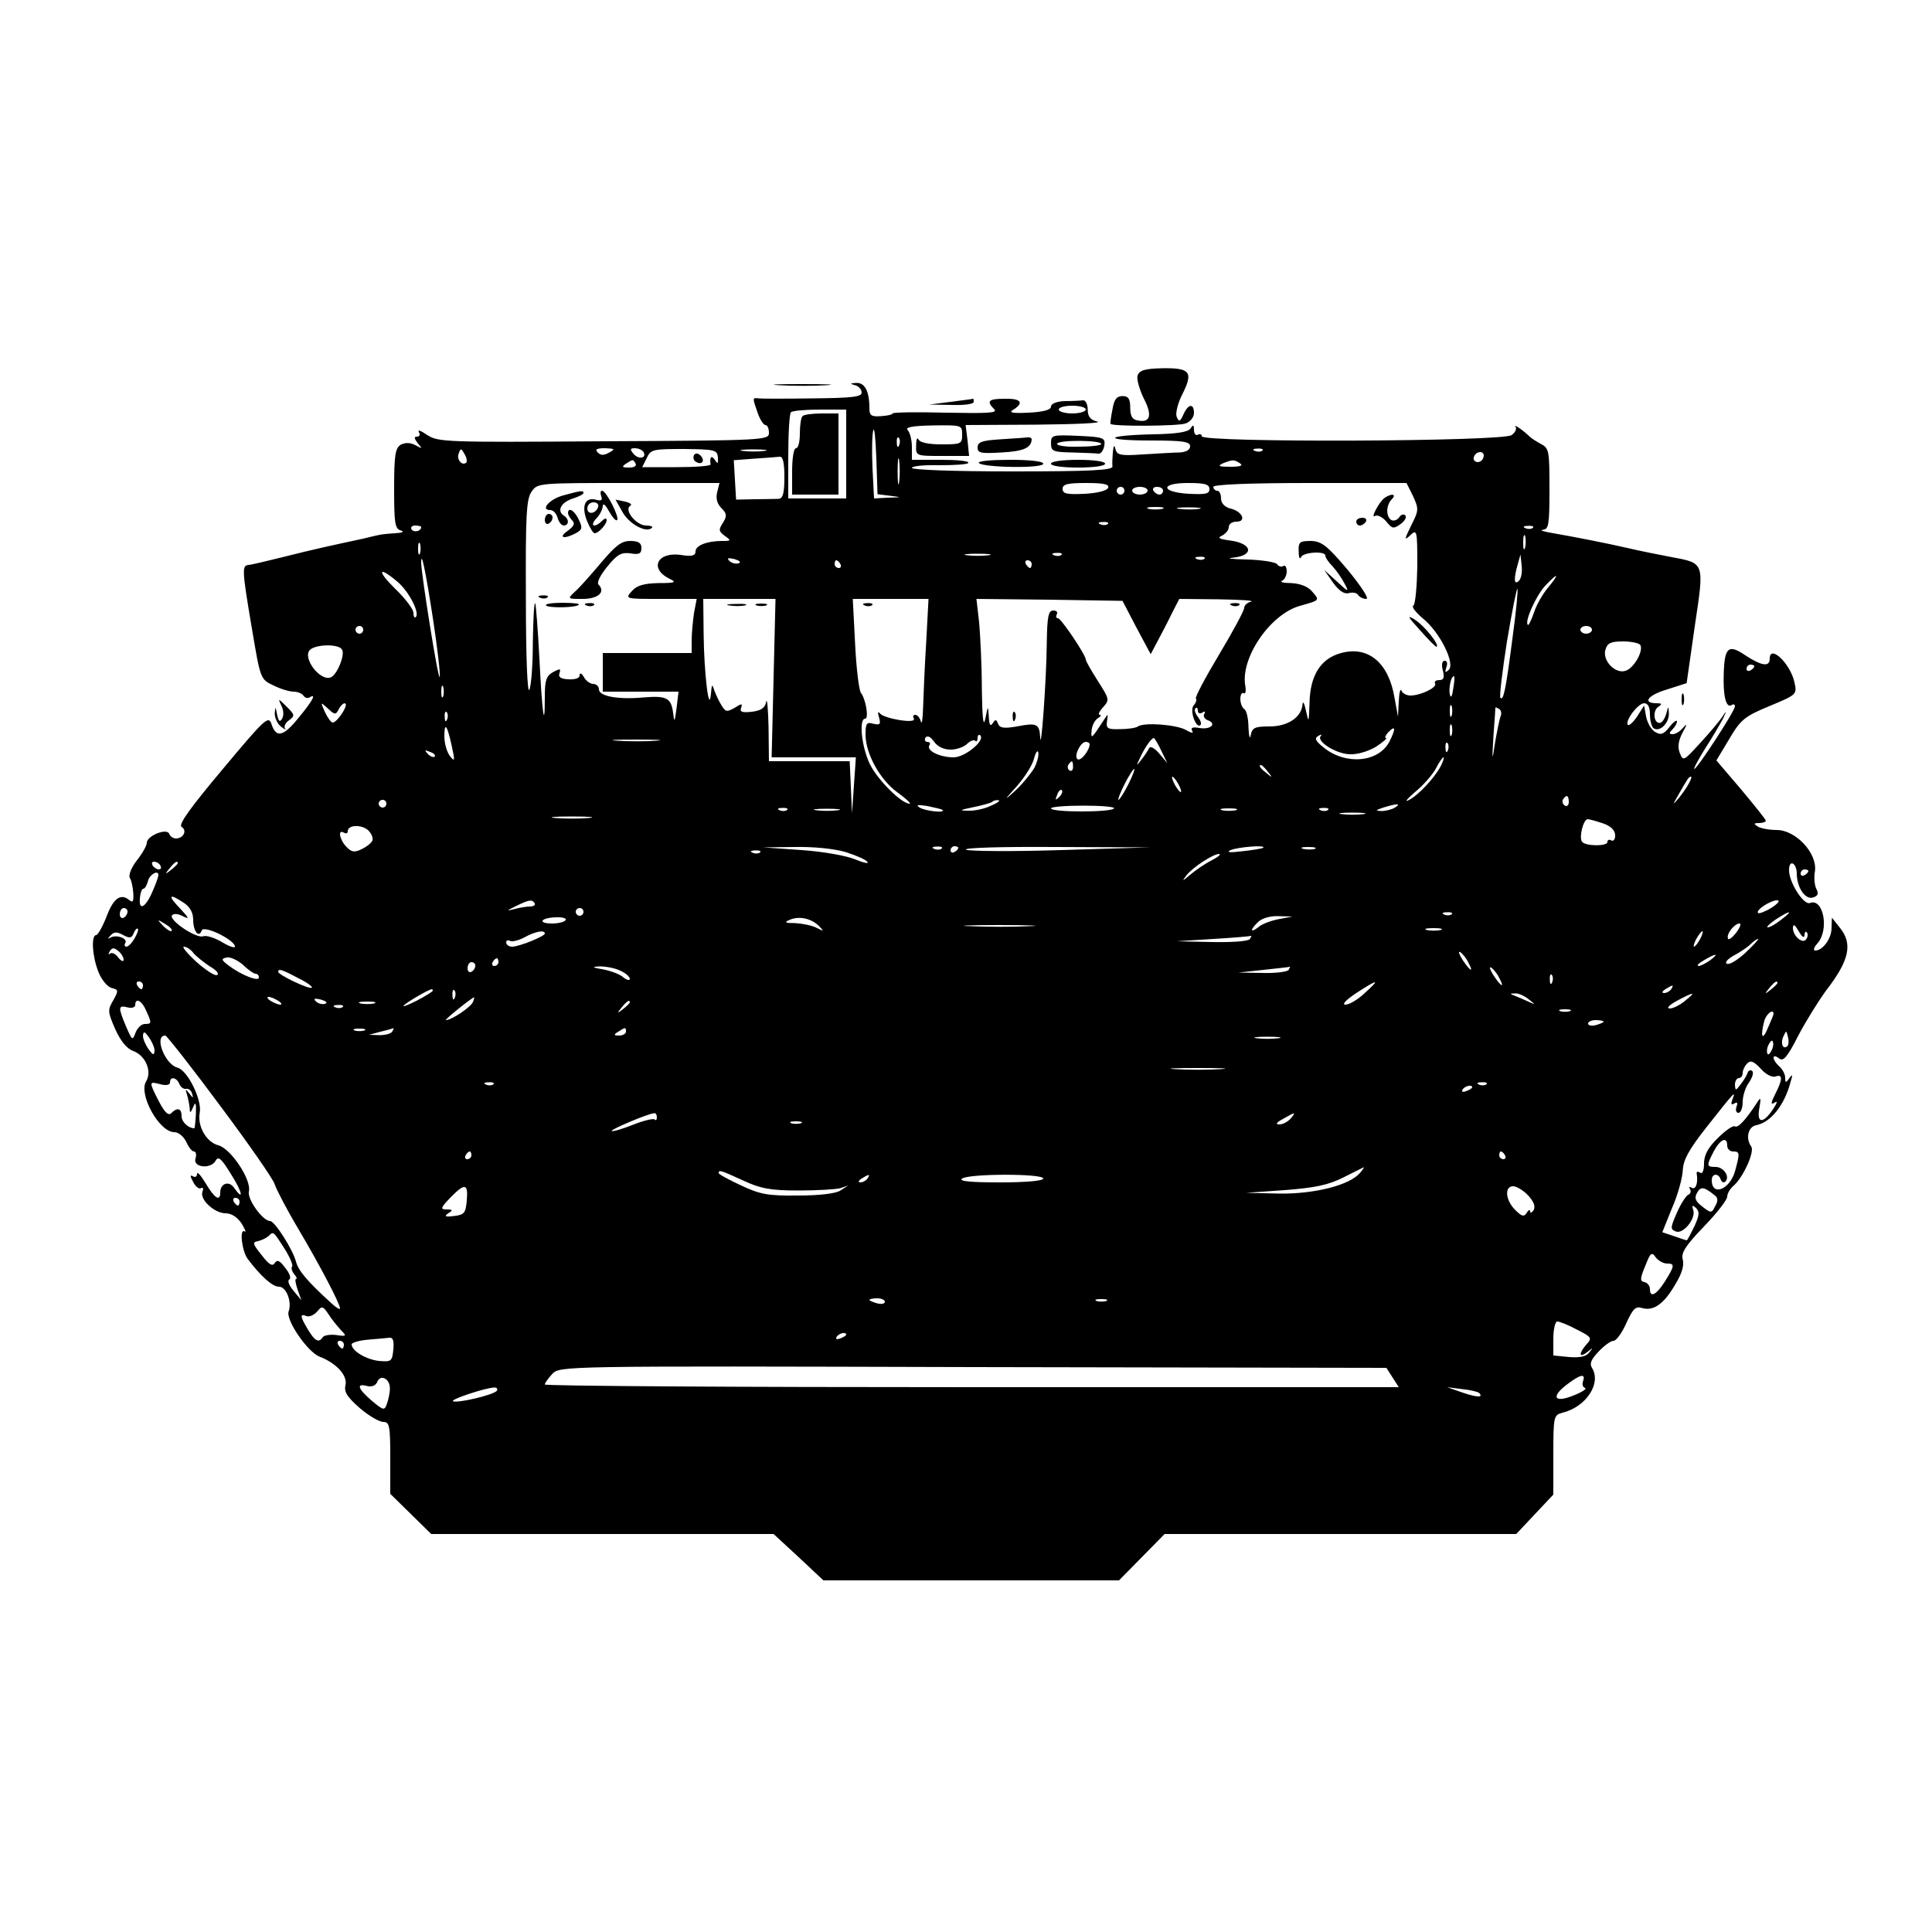 <?xml version="1.0" standalone="no"?>
<!DOCTYPE svg PUBLIC "-//W3C//DTD SVG 20010904//EN"
 "http://www.w3.org/TR/2001/REC-SVG-20010904/DTD/svg10.dtd">
<svg version="1.0" xmlns="http://www.w3.org/2000/svg"
 width="500pt" height="500pt" viewBox="0 0 500 500"
 preserveAspectRatio="xMidYMid meet">

<g transform="translate(0,500) scale(0.1,-0.1)"
fill="#000000" stroke="none">
<path d="M2944 4028 c-3 -9 5 -36 16 -59 23 -44 17 -64 -16 -57 -14 2 -19 12
-19 33 0 23 -5 30 -20 30 -15 0 -22 -9 -26 -35 -4 -19 -6 -36 -5 -37 6 -7 174
-6 194 1 12 4 22 16 22 27 0 26 -15 24 -27 -3 -9 -20 -12 -21 -18 -6 -3 9 3
34 14 56 30 59 22 70 -50 69 -46 -1 -60 -5 -65 -19z"/>
<path d="M2018 4003 c34 -2 88 -2 120 0 31 2 3 3 -63 3 -66 0 -92 -1 -57 -3z"/>
<path d="M2213 4003 c9 -2 17 -11 17 -19 0 -11 -24 -14 -127 -15 -71 -1 -134
-1 -140 0 -16 2 -16 2 -2 -38 6 -17 15 -31 20 -31 5 0 9 -9 9 -20 0 -19 -8
-20 -427 -22 -410 -3 -429 -2 -457 16 -16 11 -26 15 -22 8 4 -7 2 -12 -5 -12
-8 0 -7 -5 2 -17 13 -15 12 -15 -6 -5 -14 7 -26 7 -38 1 -14 -9 -17 -26 -17
-114 0 -90 2 -104 18 -108 9 -3 3 -6 -15 -7 -18 -1 -36 -3 -40 -4 -5 -1 -24
-5 -43 -10 -84 -18 -130 -28 -205 -47 -44 -11 -86 -21 -92 -21 -17 -2 -17 -12
9 -165 22 -131 22 -131 56 -147 18 -9 41 -16 52 -16 10 0 22 -5 25 -10 4 -6
11 -8 16 -5 19 12 8 -9 -27 -51 -40 -50 -59 -55 -71 -19 -8 24 -15 18 -127
-116 -84 -100 -115 -143 -106 -149 15 -9 5 -30 -15 -30 -7 0 -15 6 -17 12 -6
16 -58 -5 -58 -23 0 -7 -11 -27 -26 -46 -14 -18 -22 -38 -18 -45 4 -6 8 -24 9
-40 1 -22 -1 -25 -11 -17 -22 18 -41 4 -59 -45 -10 -25 -22 -46 -26 -46 -14 0
-10 -57 6 -96 8 -20 23 -38 34 -41 18 -4 18 -7 4 -32 -15 -25 -14 -30 5 -74
14 -31 30 -51 47 -57 32 -12 49 -53 33 -79 -20 -33 34 -131 73 -131 11 0 24
-11 31 -25 6 -14 15 -25 20 -25 5 0 7 -8 4 -18 -8 -23 39 -29 52 -6 7 13 15 6
40 -35 30 -47 34 -72 7 -34 -13 18 -35 10 -35 -13 0 -25 -15 -15 -38 24 -12
20 -22 31 -22 24 0 -7 -5 -10 -11 -6 -8 4 -7 0 1 -15 6 -12 15 -19 20 -16 6 3
7 -1 4 -9 -8 -20 31 -56 60 -56 15 0 30 -10 41 -26 9 -15 13 -24 8 -21 -14 9
-7 -51 8 -71 34 -45 64 -72 81 -72 19 0 34 -39 25 -64 -8 -22 49 -105 80 -117
44 -17 73 -49 67 -74 -4 -17 4 -30 37 -59 23 -20 51 -36 61 -36 16 0 18 -10
18 -93 l0 -93 53 -52 53 -52 443 0 443 0 65 -60 64 -60 382 0 383 0 59 60 59
60 455 0 455 0 48 51 48 51 0 103 c0 100 1 103 24 109 61 15 101 76 76 116 -7
11 -2 22 17 42 15 16 32 28 39 28 7 0 22 21 33 46 17 37 24 44 40 39 30 -9 57
10 86 60 18 29 24 51 20 65 -5 17 6 35 54 85 34 35 61 70 61 78 0 8 7 20 16
28 25 21 56 89 46 102 -15 21 -8 51 13 55 37 7 73 51 89 112 6 19 5 21 -3 10
-9 -13 -11 -13 -11 1 0 9 -7 22 -15 29 -8 7 -15 17 -15 22 0 6 5 6 14 -1 11
-9 21 2 50 59 20 38 52 89 70 114 63 81 72 124 36 167 l-19 24 -1 -27 c0 -27
-23 -58 -42 -58 -6 0 -4 8 5 18 32 35 16 119 -19 105 -16 -6 -54 53 -54 85 0
13 4 20 10 17 6 -3 10 -15 10 -25 0 -36 21 -68 41 -63 14 4 16 10 10 22 -5 9
-7 30 -4 46 7 46 -49 107 -99 107 -19 0 -41 4 -49 9 -11 7 -11 9 4 9 9 0 17 3
17 6 0 3 -29 39 -64 81 l-64 75 33 55 c30 51 40 59 105 86 70 29 71 30 64 61
-10 48 -64 100 -64 61 0 -22 -22 -18 -63 9 -44 30 -54 21 -56 -48 -2 -57 6
-89 20 -81 5 4 9 2 9 -3 0 -12 -98 -162 -105 -162 -3 0 10 24 28 53 19 29 39
64 46 77 10 21 9 22 -1 6 -7 -11 -33 -42 -58 -69 -43 -47 -44 -48 -53 -25 -6
16 -3 32 8 53 11 20 12 24 2 13 -8 -10 -20 -18 -28 -18 -10 0 -10 3 -1 12 7 7
12 16 12 21 0 5 -9 -1 -19 -14 -16 -20 -23 -22 -38 -13 -10 6 -20 24 -23 40
l-5 28 -18 -28 c-10 -15 -21 -25 -24 -22 -9 9 26 56 42 56 10 0 15 -10 15 -29
0 -17 5 -33 10 -36 16 -10 40 14 39 39 -1 20 -1 20 -7 -2 -4 -13 -11 -23 -17
-23 -16 0 -18 33 -3 42 10 7 9 9 -4 9 -38 0 -25 20 24 35 l53 17 21 147 c25
168 27 163 -64 180 -31 6 -77 15 -102 21 -65 15 -148 31 -200 40 -25 4 -37 8
-27 9 15 1 17 13 17 106 0 98 -1 105 -22 116 -13 7 -25 15 -28 18 -3 3 -14 13
-25 21 -11 8 -17 10 -13 6 4 -5 0 -15 -10 -22 -22 -17 -802 -20 -802 -3 0 5
-4 7 -10 4 -5 -3 -10 2 -10 12 0 14 -2 15 -9 4 -6 -9 -35 -14 -99 -15 -126 -3
-129 -16 -4 -16 84 0 102 -3 102 -15 0 -9 -10 -15 -27 -16 -16 0 -58 -3 -95
-5 -57 -4 -67 -2 -71 13 -3 13 -5 11 -7 -7 -1 -14 -2 -31 -1 -37 2 -10 -56
-13 -259 -13 -150 0 -260 4 -260 9 0 5 32 8 71 7 39 0 73 2 75 6 3 5 -29 8
-70 8 l-76 0 0 33 c0 18 -5 38 -11 44 -7 7 11 11 65 12 75 1 76 1 76 -24 0
-24 -3 -25 -54 -25 -34 0 -56 5 -59 13 -3 6 -6 0 -6 -15 -1 -28 -1 -28 68 -28
l69 0 -4 40 -5 40 183 1 c101 1 172 4 158 8 -18 4 -25 13 -25 31 0 14 -6 25
-12 24 -7 -1 -29 -2 -48 -2 -21 -1 -35 -7 -35 -14 0 -9 -20 -14 -58 -16 -43
-2 -53 0 -39 8 28 18 19 29 -23 28 -42 0 -48 -6 -27 -27 10 -10 -15 -11 -126
-9 -75 2 -137 1 -137 -2 0 -3 -14 -6 -30 -7 -25 -2 -30 2 -30 20 0 45 -12 67
-34 66 -17 -1 -17 -2 -3 -6z m597 -63 c0 -5 -16 -10 -35 -10 -19 0 -35 5 -35
10 0 6 16 10 35 10 19 0 35 -4 35 -10z m-620 -115 l0 -115 -75 0 -75 0 0 108
c0 60 3 112 7 115 3 4 37 7 75 7 l68 0 0 -115z m113 -108 c32 -4 32 -4 -5 -5
l-36 -2 -4 79 c-2 43 -1 87 2 97 3 11 6 -22 8 -73 l3 -92 32 -4z m24 131 c-3
-8 -6 -5 -6 6 -1 11 2 17 5 13 3 -3 4 -12 1 -19z m-1120 -45 c-11 -10 -26 8
-20 23 5 15 7 14 15 -1 6 -9 7 -19 5 -22z m370 26 c-14 -8 -22 -8 -30 0 -8 8
-3 11 19 11 25 -1 27 -2 11 -11z m88 2 c10 -17 -12 -21 -25 -6 -10 12 -10 15
3 15 9 0 18 -4 22 -9z m193 -15 c1 -16 -1 -18 -8 -6 -9 13 -14 7 -11 -12 0 -4
-39 -7 -88 -7 l-89 0 12 24 c10 22 16 23 96 23 80 -1 86 -2 88 -22z m120 17
c-16 -2 -40 -2 -55 0 -16 2 -3 4 27 4 30 0 43 -2 28 -4z m1289 1 c-3 -3 -12
-4 -19 -1 -8 3 -5 6 6 6 11 1 17 -2 13 -5z m-940 -81 c-2 -16 -4 -3 -4 27 0
30 2 43 4 28 2 -16 2 -40 0 -55z m1513 69 c0 -13 -12 -22 -22 -16 -10 6 -1 24
13 24 5 0 9 -4 9 -8z m-1810 -57 c0 -42 -4 -55 -15 -56 -8 0 -36 -1 -62 -1
l-48 -1 -3 51 -3 51 53 4 c29 2 59 4 66 5 8 1 12 -15 12 -53z m-385 35 c3 -6
-4 -10 -17 -10 -18 0 -20 2 -8 10 19 12 18 12 25 0z m1564 1 c9 -6 1 -9 -25
-9 -30 0 -34 2 -19 9 26 10 28 10 44 0z m-1353 -75 c-4 -16 0 -30 11 -41 14
-14 15 -20 4 -38 -12 -18 -11 -22 5 -34 17 -12 16 -13 -7 -13 -40 0 -69 -12
-69 -27 0 -11 -9 -14 -39 -9 -61 8 -81 -36 -28 -62 19 -9 14 -11 -29 -11 -38
-1 -56 -6 -69 -21 -18 -20 -17 -20 75 -20 l93 0 -7 -37 c-3 -21 -6 -53 -6 -70
l0 -33 -115 0 -115 0 0 -50 0 -50 98 0 98 0 -5 -42 c-5 -38 -6 -39 -9 -13 -5
39 -17 45 -77 40 -65 -6 -115 3 -115 21 0 8 -7 14 -15 14 -7 0 -19 8 -24 18
-6 10 -11 12 -11 4 0 -7 -11 -11 -29 -10 -20 1 -27 6 -23 16 4 12 1 12 -16 3
-18 -10 -22 -21 -22 -63 0 -95 -7 -44 -14 97 -4 76 -9 141 -11 144 -3 2 -5
-43 -6 -100 0 -57 -4 -113 -9 -124 -5 -12 -9 83 -9 235 -1 216 1 259 15 278
15 22 19 22 251 22 l235 0 -6 -24z m1012 12 c-3 -8 -27 -14 -61 -16 -46 -2
-57 0 -57 13 0 12 13 15 61 15 44 0 60 -3 57 -12z m262 -4 c0 -12 -10 -14 -52
-12 -74 4 -77 28 -4 28 44 0 56 -3 56 -16z m527 -18 c15 -33 15 -37 -5 -76
-18 -37 -18 -40 -2 -25 17 16 18 13 18 -80 -1 -53 -5 -98 -10 -102 -6 -3 6
-18 25 -34 44 -36 84 -117 66 -133 -9 -8 -10 -7 -6 7 4 9 2 17 -4 17 -7 0 -9
-10 -5 -25 5 -19 2 -25 -9 -25 -9 0 -14 -4 -11 -9 6 -10 -37 -31 -64 -31 -10
0 -21 6 -23 13 -3 6 -6 -6 -7 -28 l-2 -40 -9 49 c-15 91 -68 135 -138 116 -53
-14 -81 -58 -82 -131 -2 -50 -2 -51 -9 -19 -4 19 -8 27 -9 18 -2 -34 -38 -58
-85 -58 -38 0 -45 -3 -49 -22 -2 -13 -5 -4 -6 19 0 23 -5 45 -11 48 -5 3 -10
15 -10 26 0 11 4 18 9 15 4 -3 6 5 4 18 -14 71 63 186 141 208 53 15 52 14 31
38 -11 13 -32 20 -54 21 -20 0 -30 3 -23 6 6 2 12 14 12 24 0 11 -4 18 -9 14
-5 -3 -12 -1 -16 5 -3 5 -39 11 -78 12 -42 1 -56 3 -34 5 53 6 48 36 -8 44
-30 4 -36 7 -22 13 9 5 17 14 17 22 0 8 9 14 20 14 27 0 15 27 -16 34 -15 4
-24 14 -24 26 0 11 -4 20 -10 20 -5 0 -10 5 -10 10 0 6 90 10 250 10 l250 0
17 -34z m-747 14 c0 -5 -4 -10 -10 -10 -5 0 -10 5 -10 10 0 6 5 10 10 10 6 0
10 -4 10 -10z m60 0 c0 -5 -9 -10 -20 -10 -11 0 -20 5 -20 10 0 6 9 10 20 10
11 0 20 -4 20 -10z m40 0 c0 -5 -4 -10 -9 -10 -6 0 -13 5 -16 10 -3 6 1 10 9
10 9 0 16 -4 16 -10z m-2 -47 c-10 -2 -26 -2 -35 0 -10 3 -2 5 17 5 19 0 27
-2 18 -5z m95 0 c-13 -2 -35 -2 -50 0 -16 2 -5 4 22 4 28 0 40 -2 28 -4z
m-236 -39 c-3 -3 -12 -4 -19 -1 -8 3 -5 6 6 6 11 1 17 -2 13 -5z m-1777 -8 c0
-11 -19 -15 -25 -6 -3 5 1 10 9 10 9 0 16 -2 16 -4z m2877 -2 c-3 -3 -12 -4
-19 -1 -8 3 -5 6 6 6 11 1 17 -2 13 -5z m-20 -51 c-3 -10 -5 -4 -5 12 0 17 2
24 5 18 2 -7 2 -21 0 -30z m-2860 -15 c-3 -7 -5 -2 -5 12 0 14 2 19 5 13 2 -7
2 -19 0 -25z m1471 -5 c-16 -2 -40 -2 -55 0 -16 2 -3 4 27 4 30 0 43 -2 28 -4z
m189 1 c-3 -3 -12 -4 -19 -1 -8 3 -5 6 6 6 11 1 17 -2 13 -5z m-836 -22 c-7
-2 -18 1 -23 6 -8 8 -4 9 13 5 13 -4 18 -8 10 -11z m1206 12 c-3 -3 -12 -4
-19 -1 -8 3 -5 6 6 6 11 1 17 -2 13 -5z m814 -57 c-13 -13 -14 5 -3 43 l7 25
3 -29 c2 -16 -1 -33 -7 -39z m-2811 -95 c12 -78 20 -148 18 -154 -4 -10 -48
268 -48 296 0 33 11 -19 30 -142z m1055 138 c3 -5 1 -10 -4 -10 -6 0 -11 5
-11 10 0 6 2 10 4 10 3 0 8 -4 11 -10z m495 0 c0 -5 -2 -10 -4 -10 -3 0 -8 5
-11 10 -3 6 -1 10 4 10 6 0 11 -4 11 -10z m-1642 -45 c30 -25 59 -81 48 -92
-3 -3 -6 1 -6 11 0 9 -21 37 -46 61 -49 48 -46 62 4 20z m2979 -15 c-14 -16
-31 -46 -37 -65 -7 -20 -14 -35 -16 -32 -9 8 20 73 44 100 34 36 40 35 9 -3z
m-92 -126 c-18 -140 -24 -168 -32 -160 -3 3 5 69 17 146 13 77 25 138 27 136
2 -2 -3 -57 -12 -122z m-1913 -109 l-5 -205 109 0 109 0 -5 -72 -5 -73 -3 68
-3 67 -104 0 -105 0 -1 88 c-1 48 -4 77 -6 66 -3 -16 -13 -23 -37 -26 -26 -3
-32 0 -28 10 4 12 2 12 -17 0 -20 -11 -23 -11 -34 7 -7 11 -15 29 -19 40 -5
16 -6 14 -8 -10 -5 -57 -18 54 -19 153 l-1 92 94 0 93 0 -5 -205z m395 93 c-4
-62 -7 -138 -8 -168 -1 -30 -3 -47 -6 -37 -2 9 -9 17 -14 17 -6 0 -7 -4 -4
-10 8 -14 -78 0 -88 14 -5 6 -6 2 -2 -11 5 -18 2 -20 -15 -16 -17 5 -20 1 -20
-28 0 -49 37 -117 83 -150 22 -16 36 -29 31 -29 -21 0 -84 63 -103 103 -21 43
-29 117 -12 117 10 0 2 50 -11 67 -5 7 -12 64 -15 127 l-6 116 98 0 98 0 -6
-112z m544 38 l37 -69 18 34 c10 19 27 51 37 72 l19 37 102 -1 c55 -1 93 -3
84 -6 -10 -2 -18 -10 -18 -16 0 -7 -29 -61 -65 -121 -36 -60 -63 -111 -60
-114 3 -3 0 -11 -6 -18 -11 -13 7 -62 18 -50 3 3 0 12 -7 21 -7 9 -10 18 -6
22 3 3 6 1 6 -6 0 -7 5 -9 12 -5 6 4 8 3 5 -3 -4 -6 0 -14 9 -17 24 -9 7 -25
-22 -20 -17 3 -23 1 -19 -7 5 -7 -1 -7 -16 2 -26 14 -108 20 -124 9 -5 -4 -27
-7 -47 -7 -32 -1 -36 2 -33 21 3 20 3 20 -8 3 -32 -49 -34 -51 -32 -28 1 13 8
27 16 32 8 5 10 9 5 9 -5 0 -1 9 9 20 17 19 16 21 -14 68 -17 27 -31 51 -31
55 0 12 -64 107 -72 107 -5 0 -6 5 -3 10 3 6 -1 10 -9 10 -13 0 -16 -15 -17
-87 -1 -96 -15 -285 -17 -241 -2 35 -9 38 -60 28 -34 -6 -45 -4 -49 7 -5 12
-7 12 -14 1 -6 -9 -9 -4 -10 17 -2 30 -2 30 -9 -5 -5 -24 -8 1 -9 76 0 61 -4
139 -7 173 l-7 61 189 -2 189 -3 36 -69z m-2001 -6 c0 -5 -4 -10 -10 -10 -5 0
-10 5 -10 10 0 6 5 10 10 10 6 0 10 -4 10 -10z m3180 0 c0 -5 -7 -10 -15 -10
-8 0 -15 5 -15 10 0 6 7 10 15 10 8 0 15 -4 15 -10z m125 -39 c9 -15 -16 -60
-38 -67 -27 -9 -61 27 -52 55 5 17 14 21 45 21 21 0 41 -4 45 -9z m-3360 -12
c9 -13 -13 -66 -29 -72 -28 -11 -74 51 -54 71 15 15 75 16 83 1z m3655 -43 c0
-3 -4 -8 -10 -11 -5 -3 -10 -1 -10 4 0 6 5 11 10 11 6 0 10 -2 10 -4z m-779
-58 c-3 -21 -6 -26 -9 -15 -3 17 3 47 11 47 2 0 1 -15 -2 -32z m-2614 -20 c-3
-7 -5 -2 -5 12 0 14 2 19 5 13 2 -7 2 -19 0 -25z m-269 -31 c6 10 13 15 16 12
7 -6 -22 -49 -33 -49 -4 0 -13 12 -20 27 -12 27 -12 27 7 10 19 -18 21 -18 30
0z m2879 -19 c-3 -7 -5 -2 -5 12 0 14 2 19 5 13 2 -7 2 -19 0 -25z m126 -3
c-3 -9 -9 -39 -14 -68 -7 -49 -8 -47 -4 18 3 39 5 71 5 73 0 2 4 1 10 -3 5 -3
7 -12 3 -20z m-2726 -7 c-3 -8 -6 -5 -6 6 -1 11 2 17 5 13 3 -3 4 -12 1 -19z
m2600 -40 c-3 -7 -5 -2 -5 12 0 14 2 19 5 13 2 -7 2 -19 0 -25z m-2588 -28 c9
-40 8 -43 -5 -26 -8 11 -14 33 -14 50 0 39 7 31 19 -24z m2427 11 c-28 -54
-112 -62 -170 -16 -21 17 -25 24 -15 30 8 5 11 5 7 0 -12 -13 39 -46 75 -47
21 -1 49 8 69 20 18 12 29 22 25 22 -4 0 -2 6 5 14 20 21 21 11 4 -23z m-1136
-21 c16 0 35 7 43 15 8 8 17 11 21 8 3 -4 6 0 6 7 0 7 3 10 7 7 13 -14 -40
-57 -69 -57 -35 0 -71 17 -63 31 4 5 1 9 -5 9 -6 0 -8 5 -5 11 5 6 13 3 22
-10 9 -13 25 -21 43 -21z m-762 23 c-26 -2 -71 -2 -100 0 -29 2 -8 3 47 3 55
0 79 -1 53 -3z m1307 -25 l16 -33 -21 25 c-12 14 -23 20 -26 14 -3 -6 -12 -20
-20 -30 -14 -18 -14 -17 -3 6 12 26 29 50 35 50 2 0 11 -15 19 -32z m-185 16
c0 -15 -22 -44 -31 -39 -11 7 7 45 21 45 6 0 10 -3 10 -6z m927 -16 c-3 -8 -6
-5 -6 6 -1 11 2 17 5 13 3 -3 4 -12 1 -19z m-2622 -16 c-3 -3 -11 0 -18 7 -9
10 -8 11 6 5 10 -3 15 -9 12 -12z m1552 -29 c-9 -15 -30 -41 -48 -58 -32 -29
-32 -28 4 12 20 23 40 55 43 70 4 15 9 23 11 16 2 -6 -2 -24 -10 -40z m1052 5
c-16 -31 -60 -78 -84 -89 -11 -6 -3 4 18 22 21 17 45 45 53 60 8 16 17 29 20
29 2 0 -1 -10 -7 -22z m-952 -3 c0 -8 -4 -12 -9 -9 -5 3 -6 10 -3 15 9 13 12
11 12 -6z m504 -12 c13 -16 12 -17 -3 -4 -17 13 -22 21 -14 21 2 0 10 -8 17
-17z m-361 -33 c-11 -22 -23 -40 -25 -40 -3 0 4 18 15 40 11 22 23 40 25 40 3
0 -4 -18 -15 -40z m130 0 c6 -11 8 -20 6 -20 -3 0 -10 9 -16 20 -6 11 -8 20
-6 20 3 0 10 -9 16 -20z m1321 3 c-5 -10 -17 -27 -26 -38 -16 -19 -17 -19 -3
5 26 46 29 50 34 50 3 0 0 -8 -5 -17z m-1630 -36 c-10 -9 -11 -8 -5 6 3 10 9
15 12 12 3 -3 0 -11 -7 -18z m1319 -13 c0 -8 -5 -12 -10 -9 -6 4 -8 11 -5 16
9 14 15 11 15 -7z m-3060 -4 c0 -5 -4 -10 -10 -10 -5 0 -10 5 -10 10 0 6 5 10
10 10 6 0 10 -4 10 -10z m1565 -5 c-16 -8 -43 -14 -60 -13 -24 0 -21 2 14 9
24 5 46 11 49 14 3 3 10 5 16 4 6 0 -2 -7 -19 -14z m-126 -11 c10 -9 -45 -3
-59 6 -11 7 -5 8 20 4 19 -4 37 -8 39 -10z m444 4 c-2 -5 -40 -8 -84 -8 -43 0
-79 3 -79 8 0 4 38 7 84 7 46 0 82 -3 79 -7z m727 2 c-8 -5 -24 -9 -35 -9 -16
1 -16 2 5 9 35 11 48 11 30 0z m-1573 -6 c-3 -3 -12 -4 -19 -1 -8 3 -5 6 6 6
11 1 17 -2 13 -5z m131 -1 c-16 -2 -40 -2 -55 0 -16 2 -3 4 27 4 30 0 43 -2
28 -4z m1030 0 c-10 -2 -26 -2 -35 0 -10 3 -2 5 17 5 19 0 27 -2 18 -5z m239
1 c-3 -3 -12 -4 -19 -1 -8 3 -5 6 6 6 11 1 17 -2 13 -5z m91 -11 c-16 -2 -40
-2 -55 0 -16 2 -3 4 27 4 30 0 43 -2 28 -4z m-2005 -10 c-24 -2 -62 -2 -85 0
-24 2 -5 4 42 4 47 0 66 -2 43 -4z m2626 -14 c20 -7 31 -18 31 -31 0 -10 -4
-16 -10 -13 -5 3 -10 2 -10 -4 0 -12 -59 -11 -66 1 -8 12 4 58 15 58 4 0 22
-5 40 -11z m-3185 -44 c-3 -7 -16 -17 -29 -23 -18 -9 -26 -7 -39 7 -18 19 -22
46 -6 36 6 -3 10 -2 10 4 0 16 34 18 52 3 9 -8 14 -20 12 -27z m1224 -30 c28
-9 54 -20 57 -26 4 -5 -10 -2 -32 7 -21 9 -81 20 -138 24 l-100 7 81 1 c47 1
101 -4 132 -13z m249 9 c-3 -3 -12 -4 -19 -1 -8 3 -5 6 6 6 11 1 17 -2 13 -5z
m43 2 c0 -3 -4 -8 -10 -11 -5 -3 -10 -1 -10 4 0 6 5 11 10 11 6 0 10 -2 10 -4z
m265 -6 c-126 -4 -237 -3 -245 1 -8 5 95 8 230 7 l245 -1 -230 -7z m524 6 c-2
-2 -26 -6 -54 -9 -32 -4 -43 -3 -30 3 19 8 93 14 84 6z m134 -3 c-7 -2 -21 -2
-30 0 -10 3 -4 5 12 5 17 0 24 -2 18 -5z m-1436 -9 c-3 -3 -12 -4 -19 -1 -8 3
-5 6 6 6 11 1 17 -2 13 -5z m1168 -21 c-16 -8 -41 -25 -55 -37 -20 -17 -22
-18 -10 -2 17 22 70 56 85 56 6 -1 -3 -8 -20 -17z m-2720 -13 c3 -5 2 -10 -4
-10 -5 0 -13 5 -16 10 -3 6 -2 10 4 10 5 0 13 -4 16 -10z m45 6 c0 -2 -8 -10
-17 -17 -16 -13 -17 -12 -4 4 13 16 21 21 21 13z m4220 -20 c0 -3 -4 -8 -10
-11 -5 -3 -10 -1 -10 4 0 6 5 11 10 11 6 0 10 -2 10 -4z m-4270 -11 c0 -3 -6
-21 -14 -39 -18 -44 -37 -55 -34 -22 1 15 5 26 9 26 4 0 9 9 12 20 4 17 27 30
27 15z m65 -71 c17 -11 25 -26 25 -45 0 -29 15 -48 22 -27 5 14 79 -21 86 -40
2 -7 -12 -3 -32 9 -20 12 -42 19 -50 16 -17 -7 -89 41 -81 54 4 5 15 5 28 -2
18 -9 17 -6 -7 20 -33 34 -29 40 9 15z m909 -2 c2 -4 -3 -8 -12 -8 -9 0 -28
-3 -42 -7 -20 -5 -19 -4 5 8 35 17 42 18 49 7z m3201 -11 c-16 -10 -32 -16
-35 -14 -8 7 32 33 49 33 9 0 3 -8 -14 -19z m-4255 -10 c0 -6 -4 -13 -10 -16
-5 -3 -10 1 -10 9 0 9 5 16 10 16 6 0 10 -4 10 -9z m1180 -1 c0 -5 -4 -10 -10
-10 -5 0 -10 5 -10 10 0 6 5 10 10 10 6 0 10 -4 10 -10z m2247 -6 c-3 -3 -12
-4 -19 -1 -8 3 -5 6 6 6 11 1 17 -2 13 -5z m853 -14 c-14 -11 -29 -20 -35 -20
-5 0 4 9 20 20 38 25 48 25 15 0z m-3146 -1 c-3 -5 -19 -9 -35 -9 -39 0 -30
15 10 16 17 1 28 -3 25 -7z m656 -16 c13 -14 13 -14 -7 -4 -12 6 -37 11 -55
12 -27 0 -30 2 -13 9 24 10 55 3 75 -17z m1188 18 c-20 -4 -44 -13 -52 -21
-21 -16 -21 -6 0 14 9 9 31 16 52 15 l37 -1 -37 -7z m-2864 -30 c-2 -3 -12 3
-22 13 -16 17 -16 18 5 5 12 -7 20 -15 17 -18z m2219 12 c-40 -2 -107 -2 -150
0 -43 1 -10 3 72 3 83 0 118 -2 78 -3z m1830 -17 c-10 -13 -20 -20 -21 -15 -5
12 17 39 30 39 5 0 1 -11 -9 -24z m177 -7 c0 8 3 12 6 8 3 -3 3 -11 -1 -17 -9
-15 -35 7 -35 29 1 11 5 8 15 -9 8 -14 14 -19 15 -11z m-4322 -8 c-7 -12 -16
-21 -21 -21 -4 0 -6 4 -3 9 8 12 -22 23 -37 15 -9 -5 -9 -4 -1 5 9 10 17 10
33 1 17 -9 22 -8 27 5 4 9 8 14 11 11 2 -2 -2 -13 -9 -25z m3380 22 c-10 -2
-26 -2 -35 0 -10 3 -2 5 17 5 19 0 27 -2 18 -5z m-2318 -9 c0 -7 -66 -34 -85
-34 -8 0 -15 5 -15 11 0 5 4 7 10 4 5 -3 22 1 37 9 29 16 53 20 53 10z m2990
-14 c-6 -11 -13 -20 -16 -20 -2 0 0 9 6 20 6 11 13 20 16 20 2 0 0 -9 -6 -20z
m-1165 0 c-4 -6 -45 -9 -98 -8 l-92 2 95 6 c52 3 96 7 98 8 2 1 0 -2 -3 -8z
m1282 -36 c-21 -19 -42 -32 -48 -28 -6 3 2 12 18 21 15 8 35 21 43 29 8 8 17
14 20 14 3 0 -12 -16 -33 -36z m-4197 -18 c0 -6 -7 -3 -14 6 -7 10 -17 14 -21
10 -5 -4 -5 -1 -1 6 6 10 11 10 22 1 8 -6 14 -17 14 -23z m181 17 c8 -9 27
-24 42 -34 16 -9 25 -19 19 -22 -5 -4 -29 12 -53 33 -24 22 -39 40 -33 40 6 0
18 -7 25 -17z m3299 -24 c15 -28 5 -23 -15 7 -9 15 -12 23 -6 20 6 -4 16 -16
21 -27z m-3139 -29 c5 0 9 -4 9 -10 0 -11 -45 6 -78 31 -20 15 -20 18 -5 21 9
2 28 -7 42 -19 13 -13 28 -23 32 -23z m3765 35 c-11 -8 -25 -15 -30 -15 -6 1
0 7 14 15 32 19 40 18 16 0z m-3136 -5 c0 -5 -5 -10 -11 -10 -5 0 -7 5 -4 10
3 6 8 10 11 10 2 0 4 -4 4 -10z m-60 -9 c0 -6 -4 -13 -10 -16 -5 -3 -10 1 -10
9 0 9 5 16 10 16 6 0 10 -4 10 -9z m375 -13 c14 -6 25 -16 25 -21 0 -5 -7 -4
-16 3 -8 8 -32 17 -52 21 -30 5 -32 7 -10 8 15 0 39 -4 53 -11z m1730 2 c-3
-5 -34 -9 -68 -8 l-62 1 65 7 c36 4 66 7 68 8 2 1 0 -2 -3 -8z m545 -21 c15
-28 5 -23 -15 7 -9 15 -12 23 -6 20 6 -4 16 -16 21 -27z m-3109 0 c23 -11 39
-23 36 -25 -5 -6 -87 33 -87 41 0 9 10 6 51 -16z m3246 -11 c-3 -8 -6 -5 -6 6
-1 11 2 17 5 13 3 -3 4 -12 1 -19z m-3647 -8 c0 -5 -2 -10 -4 -10 -3 0 -8 5
-11 10 -3 6 -1 10 4 10 6 0 11 -4 11 -10z m3162 -20 c-18 -17 -40 -30 -50 -30
-10 0 1 12 28 30 57 37 63 37 22 0z m1068 26 c0 -2 -8 -10 -17 -17 -16 -13
-17 -12 -4 4 13 16 21 21 21 13z m-275 -16 c-3 -5 -12 -10 -18 -10 -7 0 -6 4
3 10 19 12 23 12 15 0z m-3205 -4 c0 -2 -19 -14 -42 -26 -24 -12 -38 -17 -33
-12 9 9 65 42 73 42 1 0 2 -2 2 -4z m57 -18 c-3 -8 -6 -5 -6 6 -1 11 2 17 5
13 3 -3 4 -12 1 -19z m2779 -4 c19 -15 19 -15 -1 -6 -11 5 -27 12 -35 15 -13
5 -13 6 1 6 8 1 24 -6 35 -15z m405 -4 c-13 -11 -31 -20 -40 -20 -9 1 -1 9 19
20 45 24 51 24 21 0z m-3641 0 c8 -5 11 -10 5 -10 -5 0 -17 5 -25 10 -8 5 -10
10 -5 10 6 0 17 -5 25 -10z m121 -8 c-7 -2 -18 1 -23 6 -8 8 -4 9 13 5 13 -4
18 -8 10 -11z m383 5 c-5 -13 -55 -47 -70 -47 -5 0 64 56 73 59 1 1 0 -5 -3
-12z m-846 -22 c15 -33 15 -35 -3 -35 -9 0 -19 -10 -24 -22 -8 -22 -9 -21 -25
16 -21 50 -20 55 4 49 11 -3 20 0 20 6 0 20 17 12 28 -14z m590 18 c-10 -2
-26 -2 -35 0 -10 3 -2 5 17 5 19 0 27 -2 18 -5z m662 3 c0 -2 -8 -10 -17 -17
-16 -13 -17 -12 -4 4 13 16 21 21 21 13z m-743 -12 c-3 -3 -12 -4 -19 -1 -8 3
-5 6 6 6 11 1 17 -2 13 -5z m3176 -11 c-7 -2 -19 -2 -25 0 -7 3 -2 5 12 5 14
0 19 -2 13 -5z m527 -7 c0 -2 -7 -19 -15 -37 -14 -34 -20 -23 -9 19 5 18 24
33 24 18z m-440 -20 c0 -2 -9 -6 -20 -9 -11 -3 -20 -1 -20 4 0 5 9 9 20 9 11
0 20 -2 20 -4z m-3207 -23 c-7 -2 -19 -2 -25 0 -7 3 -2 5 12 5 14 0 19 -2 13
-5z m72 -3 c-3 -5 -18 -9 -33 -9 l-27 1 30 8 c17 4 31 8 33 9 2 0 0 -3 -3 -9z
m605 0 c0 -5 -8 -10 -17 -10 -15 0 -16 2 -3 10 19 12 20 12 20 0z m-1220 -49
c-1 -13 -4 -12 -15 3 -8 11 -15 27 -15 35 1 13 4 12 15 -3 8 -11 15 -27 15
-35z m4226 12 c-11 -11 -19 6 -11 24 8 17 8 17 12 0 3 -10 2 -21 -1 -24z
m-4056 -155 c74 -99 138 -191 141 -203 4 -13 31 -65 62 -117 58 -98 107 -193
107 -204 0 -4 -9 1 -21 12 -65 59 -87 86 -93 109 -8 31 -55 105 -67 105 -19 0
-59 56 -55 76 8 30 -47 112 -79 120 -31 8 -55 50 -48 85 6 33 -32 110 -58 116
-33 9 -61 84 -31 83 4 -1 68 -82 142 -182z m2738 175 c-16 -2 -40 -2 -55 0
-16 2 -3 4 27 4 30 0 43 -2 28 -4z m1278 -29 c-4 -9 -9 -15 -11 -12 -3 3 -3
13 1 22 4 9 9 15 11 12 3 -3 3 -13 -1 -22z m9 -70 c19 7 19 -7 -1 -46 -11 -22
-12 -28 -2 -22 9 6 8 1 -3 -16 -26 -39 -43 -38 -36 1 5 29 4 31 -6 15 -29 -44
-49 -66 -57 -61 -5 3 -25 -11 -44 -30 -26 -25 -36 -45 -36 -66 0 -18 -4 -28
-10 -24 -6 4 -10 3 -9 -2 4 -24 -2 -43 -13 -37 -6 4 -8 3 -4 -4 3 -5 1 -12 -5
-14 -5 -2 -19 -23 -29 -46 -17 -39 -18 -43 -3 -49 19 -8 53 34 45 56 -4 12 -2
13 7 5 10 -10 9 -19 -4 -48 -10 -20 -18 -36 -20 -36 -1 0 -16 5 -33 11 l-30
10 25 62 c15 34 27 78 28 98 1 27 16 54 60 110 74 94 78 98 69 75 -5 -13 -4
-17 4 -12 8 5 10 2 6 -8 -3 -9 -1 -16 5 -16 6 0 11 12 11 28 0 15 7 38 16 50
9 13 13 26 9 30 -4 4 -10 2 -12 -4 -2 -6 -10 -20 -18 -30 -13 -17 -14 -18 -15
-1 0 9 5 17 10 17 6 0 10 6 10 13 0 7 5 18 12 25 9 9 17 5 35 -14 13 -15 30
-23 38 -20z m-1437 19 c-32 -2 -84 -2 -115 0 -32 2 -6 3 57 3 63 0 89 -1 58
-3z m-2694 -38 c3 -8 11 -14 17 -13 6 2 14 -4 16 -12 4 -13 3 -13 -7 0 -10 13
-11 12 -6 -3 3 -10 6 -26 7 -35 0 -14 2 -13 9 3 6 15 8 11 7 -17 -1 -21 -3
-38 -4 -38 -15 0 -33 16 -33 31 0 21 -11 24 -27 8 -7 -7 -17 2 -32 31 -26 51
-26 52 4 44 15 -4 25 -2 25 5 0 16 17 13 24 -4z m813 -1 c-3 -3 -12 -4 -19 -1
-8 3 -5 6 6 6 11 1 17 -2 13 -5z m2570 0 c-3 -3 -12 -4 -19 -1 -8 3 -5 6 6 6
11 1 17 -2 13 -5z m-37 -8 c0 -2 -7 -7 -16 -10 -8 -3 -12 -2 -9 4 6 10 25 14
25 6z m-2110 -78 c0 -6 -3 -9 -6 -5 -3 3 -29 -3 -56 -14 -28 -11 -52 -18 -55
-16 -3 4 94 45 110 46 4 1 7 -4 7 -11z m1640 -3 c-7 -8 -20 -15 -29 -15 -11 0
-8 5 9 14 33 19 35 19 20 1z m-1267 -12 c-7 -2 -19 -2 -25 0 -7 3 -2 5 12 5
14 0 19 -2 13 -5z m2397 -58 c0 -8 7 -15 15 -15 18 0 18 -4 5 -52 -14 -47 -60
-65 -60 -22 0 17 17 19 23 2 2 -7 8 -10 12 -6 13 12 -4 38 -25 38 -24 0 -24 3
-5 40 17 32 35 40 35 15z m-3250 -25 c0 -5 -5 -10 -11 -10 -5 0 -7 5 -4 10 3
6 8 10 11 10 2 0 4 -4 4 -10z m2675 0 c3 -5 1 -10 -4 -10 -6 0 -11 5 -11 10 0
6 2 10 4 10 3 0 8 -4 11 -10z m-375 -45 c-26 -32 -117 -55 -208 -54 l-87 2
100 7 c77 6 112 13 150 32 28 14 52 26 54 27 2 0 -2 -6 -9 -14z m-1597 -20
c45 -21 71 -26 143 -26 49 0 98 3 109 6 l20 7 -20 -13 c-12 -8 -55 -13 -110
-13 -77 -1 -98 3 -147 26 -32 15 -58 29 -58 32 0 9 4 8 63 -19z m322 5 c-3 -5
-12 -10 -18 -10 -7 0 -6 4 3 10 19 12 23 12 15 0z m455 0 c0 -6 -44 -10 -112
-10 -77 0 -108 3 -98 10 20 13 210 13 210 0z m-1492 -57 c-3 -32 -6 -37 -33
-40 -23 -3 -26 -1 -15 7 13 8 12 10 -4 10 -17 0 -16 4 9 30 38 39 47 38 43 -7z
m2747 13 c15 -16 19 -29 14 -38 -5 -7 -9 -8 -9 -3 0 6 -4 4 -9 -4 -7 -11 -13
-9 -30 8 -25 25 -28 61 -5 61 9 0 27 -11 39 -24z m482 1 c9 -6 10 -15 2 -28
-9 -19 -11 -19 -33 -2 -18 14 -22 22 -14 36 9 17 18 16 45 -6z m-3817 -17 c0
-5 -2 -10 -4 -10 -3 0 -8 5 -11 10 -3 6 -1 10 4 10 6 0 11 -4 11 -10z m116
-121 c14 -22 23 -43 20 -47 -3 -3 -1 -11 5 -19 6 -7 9 -13 5 -13 -3 0 -1 -12
4 -27 l10 -28 -20 24 c-12 14 -17 27 -11 30 5 3 0 17 -11 30 -14 19 -21 22
-27 12 -6 -9 -15 -4 -34 21 -23 29 -25 33 -9 36 9 2 21 8 27 13 13 13 12 13
41 -32z m3578 -39 c21 0 20 -6 -5 -46 -22 -35 -39 -44 -39 -20 0 8 -6 16 -14
18 -12 2 -12 9 2 42 13 34 17 37 27 22 7 -9 20 -16 29 -16z m-2024 -99 c0 -5
-9 -7 -20 -4 -11 3 -20 7 -20 9 0 2 9 4 20 4 11 0 20 -4 20 -9z m573 2 c-7 -2
-19 -2 -25 0 -7 3 -2 5 12 5 14 0 19 -2 13 -5z m-1981 -75 c16 -16 15 -17 -12
-13 -17 2 -32 -1 -35 -6 -10 -15 -20 -10 -38 20 -21 35 -21 42 -4 35 8 -3 20
3 28 12 12 15 15 14 29 -7 8 -13 23 -31 32 -41z m3199 1 c38 -19 40 -22 25
-38 -21 -24 -20 -37 2 -20 15 12 16 12 5 -1 -8 -11 -24 -14 -52 -12 l-41 4 0
44 c0 24 5 44 10 44 6 0 29 -9 51 -21z m-1891 -13 c0 -2 -7 -7 -16 -10 -8 -3
-12 -2 -9 4 6 10 25 14 25 6z m-1172 -38 c-3 -31 -5 -33 -38 -30 -33 4 -70 26
-70 43 0 4 19 10 43 12 23 2 48 4 55 5 9 1 12 -8 10 -30z m-128 12 c0 -5 -2
-10 -4 -10 -3 0 -8 5 -11 10 -3 6 -1 10 4 10 6 0 11 -4 11 -10z m2714 -85 l16
-25 -1105 0 c-608 0 -1105 3 -1105 7 0 4 9 16 19 27 20 21 20 21 1089 18
l1070 -2 16 -25z m-2595 -29 c0 -11 -4 -29 -8 -40 -6 -17 -9 -16 -39 9 -36 31
-41 46 -12 38 12 -3 22 1 26 10 8 22 34 9 33 -17z m3088 20 c-3 -8 -1 -16 5
-18 6 -2 -8 -11 -31 -20 -50 -20 -58 -2 -13 31 32 24 46 27 39 7z m-2811 -25
c-7 -11 -106 -34 -114 -27 -4 5 83 34 106 35 7 1 11 -3 8 -8z m2542 -6 c12
-12 -5 -12 -43 1 l-40 14 39 -5 c21 -2 41 -7 44 -10z"/>
<path d="M2077 3923 c-4 -3 -7 -24 -7 -45 0 -21 -4 -38 -10 -38 -6 0 -10 -27
-10 -60 l0 -60 60 0 60 0 0 105 0 105 -43 0 c-24 0 -47 -3 -50 -7z"/>
<path d="M1796 3822 c-3 -6 -1 -14 5 -17 15 -10 25 3 12 16 -7 7 -13 7 -17 1z"/>
<path d="M1458 3718 c-35 -9 -61 -38 -34 -38 8 0 16 -9 19 -20 3 -11 10 -20
16 -20 14 0 14 17 1 25 -19 12 -10 33 20 44 17 5 30 12 30 15 0 7 -5 7 -52 -6z"/>
<path d="M1556 3716 c4 -11 0 -13 -15 -9 -28 7 -37 -19 -21 -57 7 -17 15 -30
19 -30 10 0 31 23 31 34 0 6 -5 5 -12 -2 -19 -19 -33 -14 -15 6 10 10 17 25
17 33 1 8 8 1 16 -14 9 -16 18 -26 21 -23 7 7 -28 76 -39 76 -4 0 -5 -6 -2
-14z m-8 -28 c-6 -18 -28 -21 -28 -4 0 9 7 16 16 16 9 0 14 -5 12 -12z"/>
<path d="M1612 3673 c19 -31 61 -53 75 -39 4 3 -3 6 -15 6 -25 0 -58 40 -41
51 6 3 0 8 -14 11 l-24 5 19 -34z"/>
<path d="M1470 3672 c0 -4 5 -13 11 -19 8 -8 4 -15 -12 -27 -26 -18 -9 -22 21
-6 17 9 18 14 8 35 -11 24 -28 34 -28 17z"/>
<path d="M1410 3654 c0 -8 5 -12 10 -9 6 3 10 10 10 16 0 5 -4 9 -10 9 -5 0
-10 -7 -10 -16z"/>
<path d="M1555 3543 c-27 -32 -57 -66 -68 -75 -19 -18 -18 -18 21 -18 40 0 60
18 41 37 -5 5 4 24 23 47 25 31 36 37 59 34 23 -4 29 -1 29 14 0 13 -8 18 -29
18 -23 0 -38 -12 -76 -57z"/>
<path d="M1398 3453 c7 -3 16 -2 19 1 4 3 -2 6 -13 5 -11 0 -14 -3 -6 -6z"/>
<path d="M1413 3433 c8 -7 77 -6 85 2 3 3 -16 5 -43 5 -27 0 -45 -3 -42 -7z"/>
<path d="M1518 3433 c7 -3 16 -2 19 1 4 3 -2 6 -13 5 -11 0 -14 -3 -6 -6z"/>
<path d="M3584 3712 c-15 -10 -39 -57 -25 -47 6 3 19 -3 29 -15 15 -19 19 -19
37 -6 11 8 16 18 12 22 -4 5 -12 2 -16 -5 -5 -7 -14 -10 -20 -7 -15 9 -14 39
1 54 13 13 0 16 -18 4z"/>
<path d="M3510 3650 c0 -5 4 -10 9 -10 6 0 13 5 16 10 3 6 -1 10 -9 10 -9 0
-16 -4 -16 -10z"/>
<path d="M3361 3573 c0 -16 3 -22 6 -15 5 13 63 17 63 4 0 -5 8 -17 19 -28 10
-11 24 -31 31 -45 12 -22 10 -22 -20 6 l-33 30 23 -33 c16 -22 29 -30 41 -27
10 3 20 1 24 -5 3 -5 13 -10 21 -10 8 0 -12 31 -48 75 -54 64 -68 74 -95 75
-30 0 -33 -3 -32 -27z"/>
<path d="M3675 3369 c22 -25 41 -44 43 -43 8 5 -31 54 -56 70 -22 14 -19 8 13
-27z"/>
<path d="M1888 3433 c12 -2 30 -2 40 0 9 3 -1 5 -23 4 -22 0 -30 -2 -17 -4z"/>
<path d="M1958 3433 c6 -2 18 -2 25 0 6 3 1 5 -13 5 -14 0 -19 -2 -12 -5z"/>
<path d="M2238 3433 c7 -3 16 -2 19 1 4 3 -2 6 -13 5 -11 0 -14 -3 -6 -6z"/>
<path d="M3188 3433 c7 -3 16 -2 19 1 4 3 -2 6 -13 5 -11 0 -14 -3 -6 -6z"/>
<path d="M2621 3144 c0 -11 3 -14 6 -6 3 7 2 16 -1 19 -3 4 -6 -2 -5 -13z"/>
<path d="M2460 3960 l-55 -7 58 -1 c32 -1 57 2 57 8 0 6 -1 9 -2 8 -2 -1 -28
-4 -58 -8z"/>
<path d="M2720 3853 c0 -21 5 -23 55 -24 30 -1 61 -2 68 -3 6 -1 13 9 15 21 3
20 -2 22 -67 25 -68 3 -71 2 -71 -19z m130 -2 c0 -4 -27 -7 -60 -7 -33 -1 -57
3 -54 8 6 10 114 9 114 -1z"/>
<path d="M2588 3863 c-47 -3 -58 -7 -58 -21 0 -15 9 -16 62 -13 57 3 77 12 78
34 0 4 -6 6 -12 5 -7 -1 -39 -3 -70 -5z"/>
<path d="M2533 3802 c8 -12 167 -15 167 -2 0 6 -33 10 -86 10 -47 0 -83 -3
-81 -8z"/>
<path d="M2720 3800 c0 -6 30 -10 70 -10 40 0 70 4 70 10 0 6 -30 10 -70 10
-40 0 -70 -4 -70 -10z"/>
<path d="M4352 3190 c0 -14 2 -19 5 -12 2 6 2 18 0 25 -3 6 -5 1 -5 -13z"/>
<path d="M728 3174 c6 -11 7 -26 2 -34 -6 -10 -9 -7 -13 11 -4 21 -4 22 -6 3
0 -12 7 -28 17 -35 9 -7 14 -9 10 -5 -4 5 0 15 10 22 16 12 15 14 -7 36 -21
21 -22 21 -13 2z"/>
</g>
</svg>
